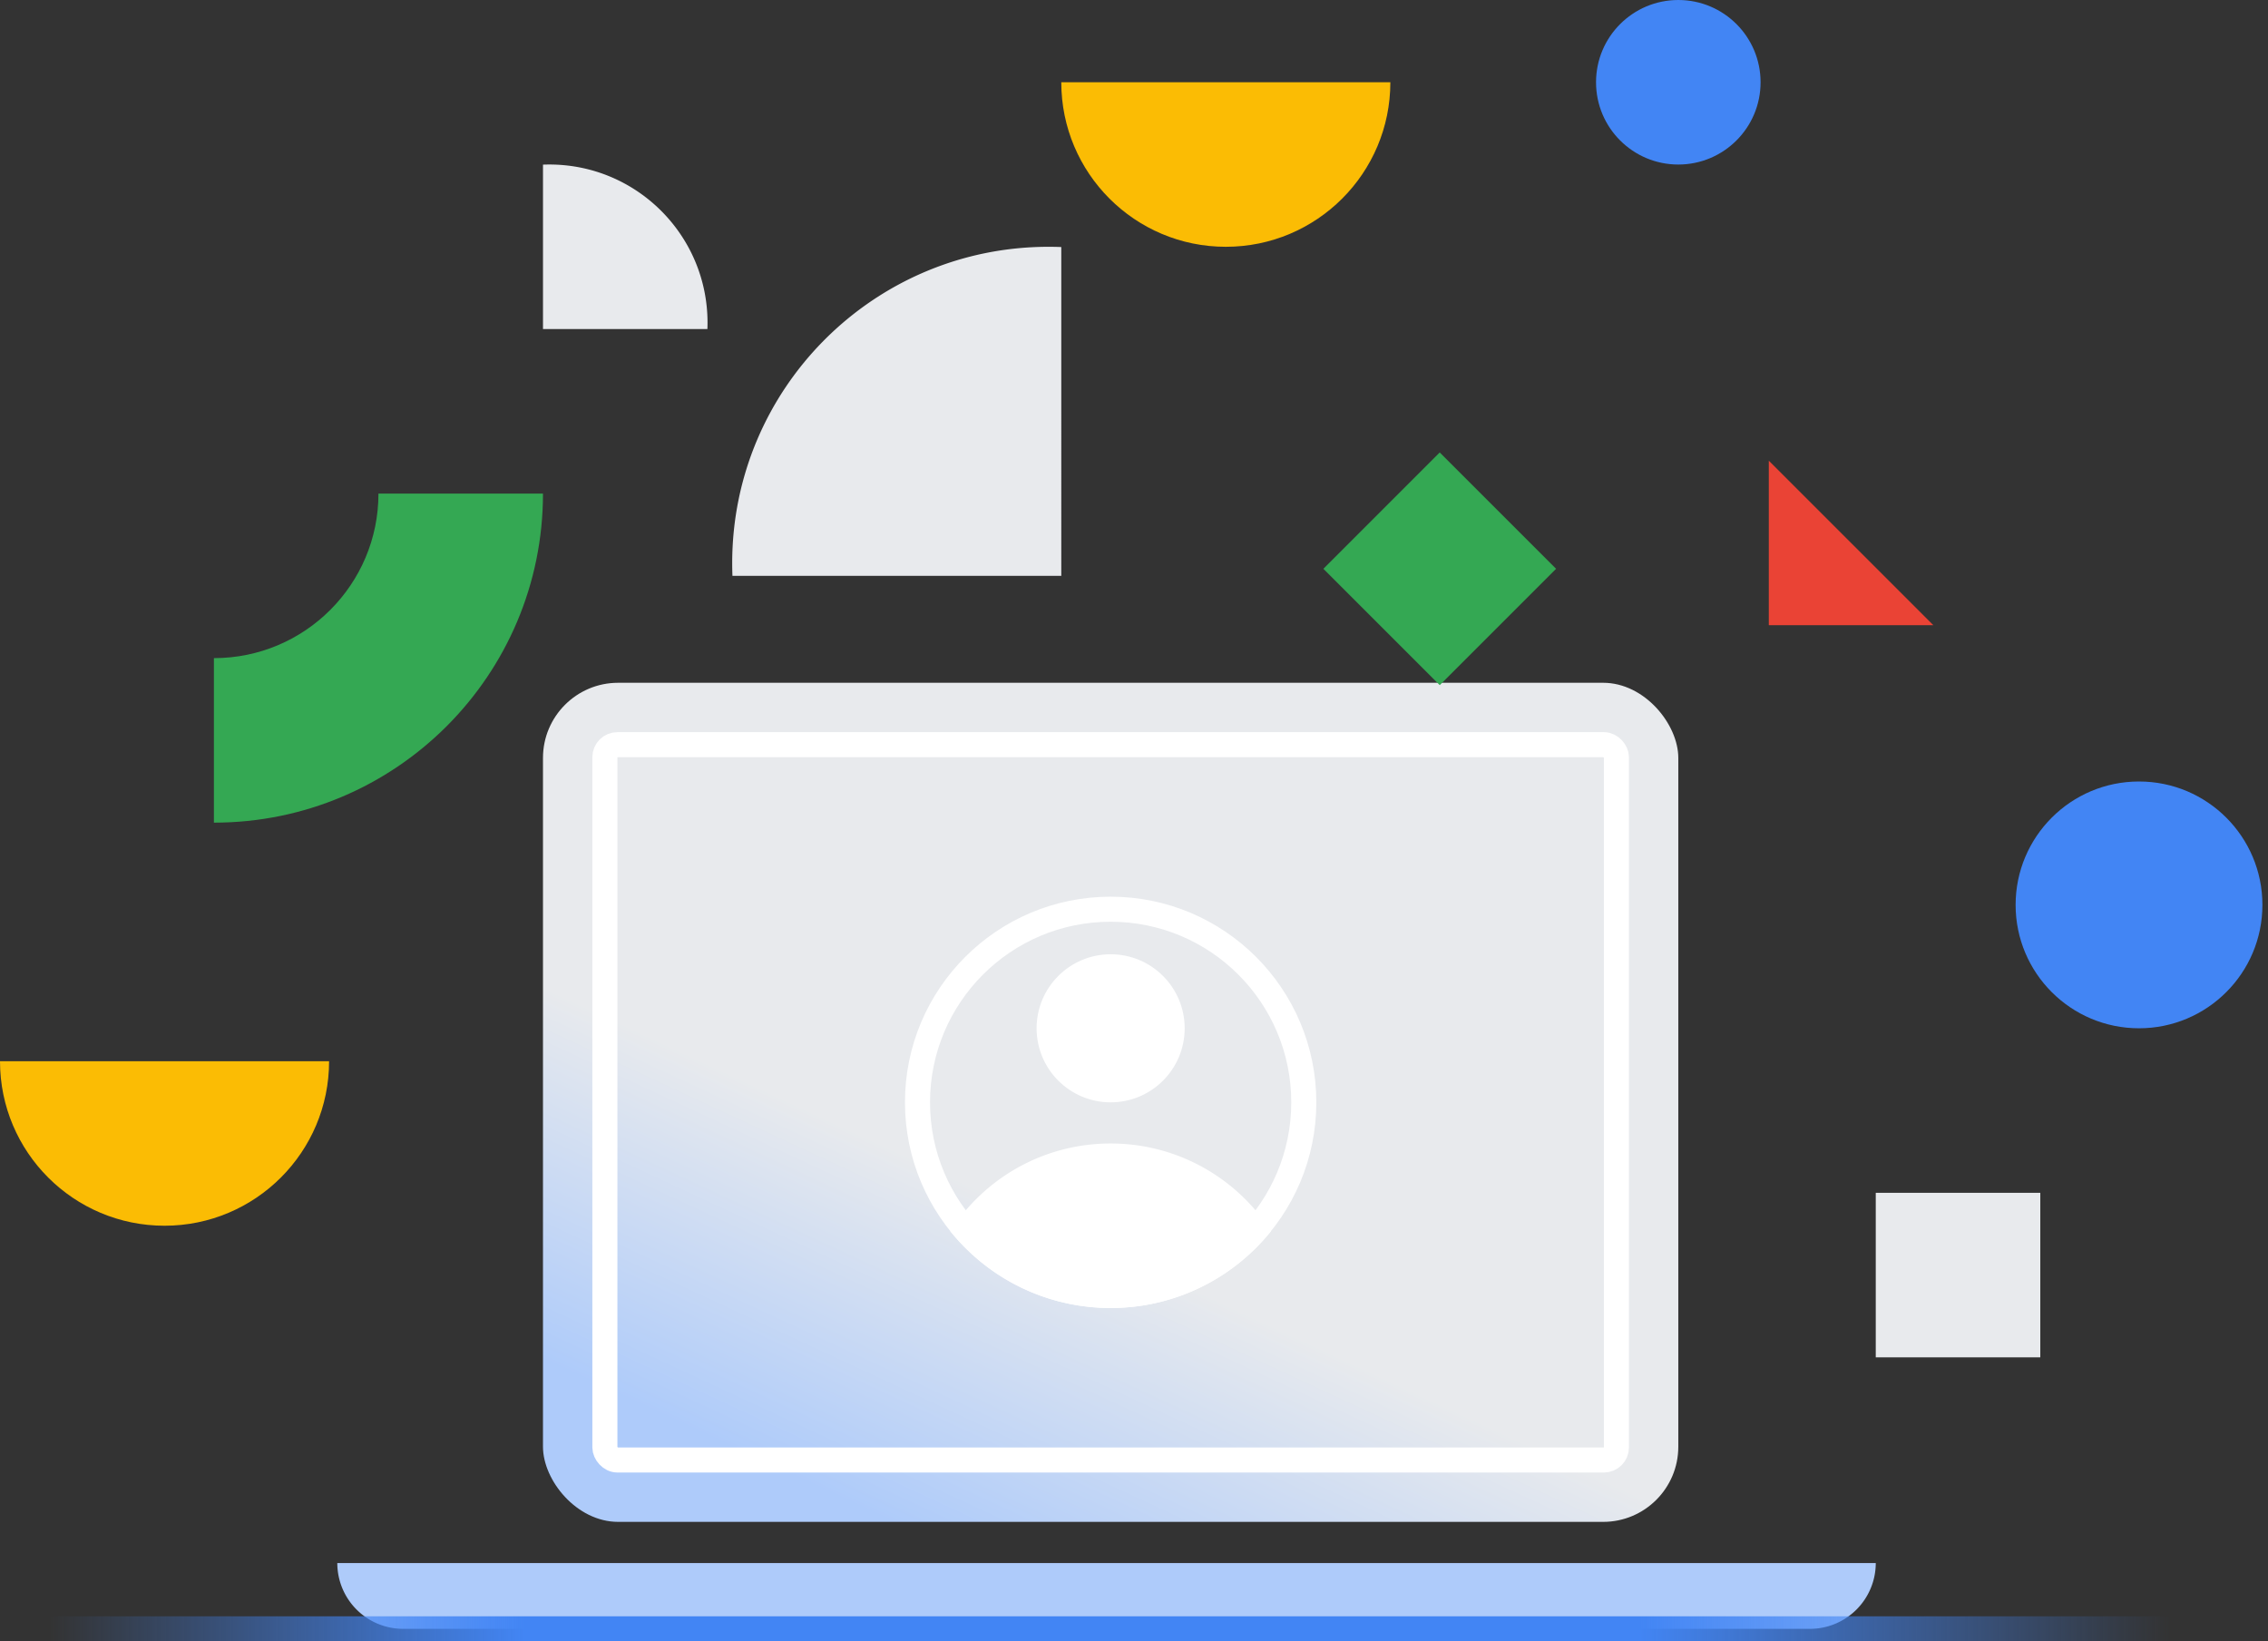 <svg xmlns="http://www.w3.org/2000/svg" width="181" height="131" fill="none"><rect width="100%" height="100%" fill="#333333" stroke="none"/><path fill="#34A853" fill-rule="evenodd" d="M30.203 39.395h13.13c0 14.504-11.757 26.262-26.262 26.262v-13.13c7.252 0 13.132-5.88 13.132-13.132Z" clip-rule="evenodd"/><rect width="90.606" height="66.97" x="43.333" y="54.494" fill="url(#a)" rx="6"/><path fill="#AECBFA" d="M26.92 124.748h122.777a5.253 5.253 0 0 1-5.253 5.253H32.172a5.253 5.253 0 0 1-5.253-5.253Z"/><rect width="80.727" height="57.091" x="48.273" y="59.434" stroke="#fff" stroke-width="2" rx="1"/><circle cx="88.636" cy="82.071" r="5.909" fill="#fff" transform="rotate(-90 88.636 82.071)"/><path stroke="#fff" stroke-width="2" d="M88.636 103.395c8.513 0 15.414-6.901 15.414-15.414s-6.9-15.415-15.414-15.415c-8.513 0-15.414 6.902-15.414 15.415 0 8.513 6.901 15.414 15.414 15.414Z"/><path fill="#fff" fill-rule="evenodd" d="M101.434 98.26a16.384 16.384 0 0 1-12.798 6.135 16.383 16.383 0 0 1-12.797-6.135c2.702-4.208 7.424-6.996 12.797-6.996s10.095 2.788 12.798 6.996Z" clip-rule="evenodd"/><path fill="#FBBC04" d="M97.828 19.697c-7.252 0-13.131-5.879-13.131-13.131h26.262c0 7.252-5.879 13.131-13.13 13.131Z"/><circle cx="9.848" cy="9.848" r="9.848" fill="#4285F4" transform="matrix(0 1 1 0 160.858 62.373)"/><path fill="#E8EAED" d="M58.454 45.96a25.66 25.66 0 0 1-.02-1.01c0-13.947 11.306-25.253 25.253-25.253.338 0 .675.007 1.01.02V45.96H58.454Zm-15.12-32.82c.167-.006.335-.01.505-.01 6.973 0 12.626 5.654 12.626 12.627 0 .17-.004.338-.01.505H43.334V13.141Z"/><path fill="#34A853" d="m124.184 45.397-9.285-9.286-9.285 9.286 9.285 9.285z"/><path fill="#E8EAED" d="M162.828 95.201h-13.131v13.131h13.131z"/><path fill="#FBBC04" d="M13.131 97.828C5.88 97.828 0 91.95 0 84.697h26.263c0 7.252-5.88 13.131-13.132 13.131Z"/><path fill="#EA4335" d="M141.162 36.768v13.13h13.131l-13.131-13.13Z"/><circle cx="133.939" cy="6.566" r="6.566" fill="#4285F4" transform="rotate(90 133.939 6.566)"/><path stroke="url(#b)" stroke-width="2" d="M3.94 130h170.05"/><defs><linearGradient id="a" x1="71.648" x2="52.551" y1="74.139" y2="115.219" gradientUnits="userSpaceOnUse"><stop offset=".354" stop-color="#E8EAED"/><stop offset=".953" stop-color="#AECBFA"/></linearGradient><linearGradient id="b" x1="173.204" x2="3.939" y1="130" y2="130" gradientUnits="userSpaceOnUse"><stop stop-color="#4285F4" stop-opacity="0"/><stop offset=".25" stop-color="#4285F4"/><stop offset=".776" stop-color="#4285F4"/><stop offset="1" stop-color="#4285F4" stop-opacity="0"/></linearGradient></defs></svg>